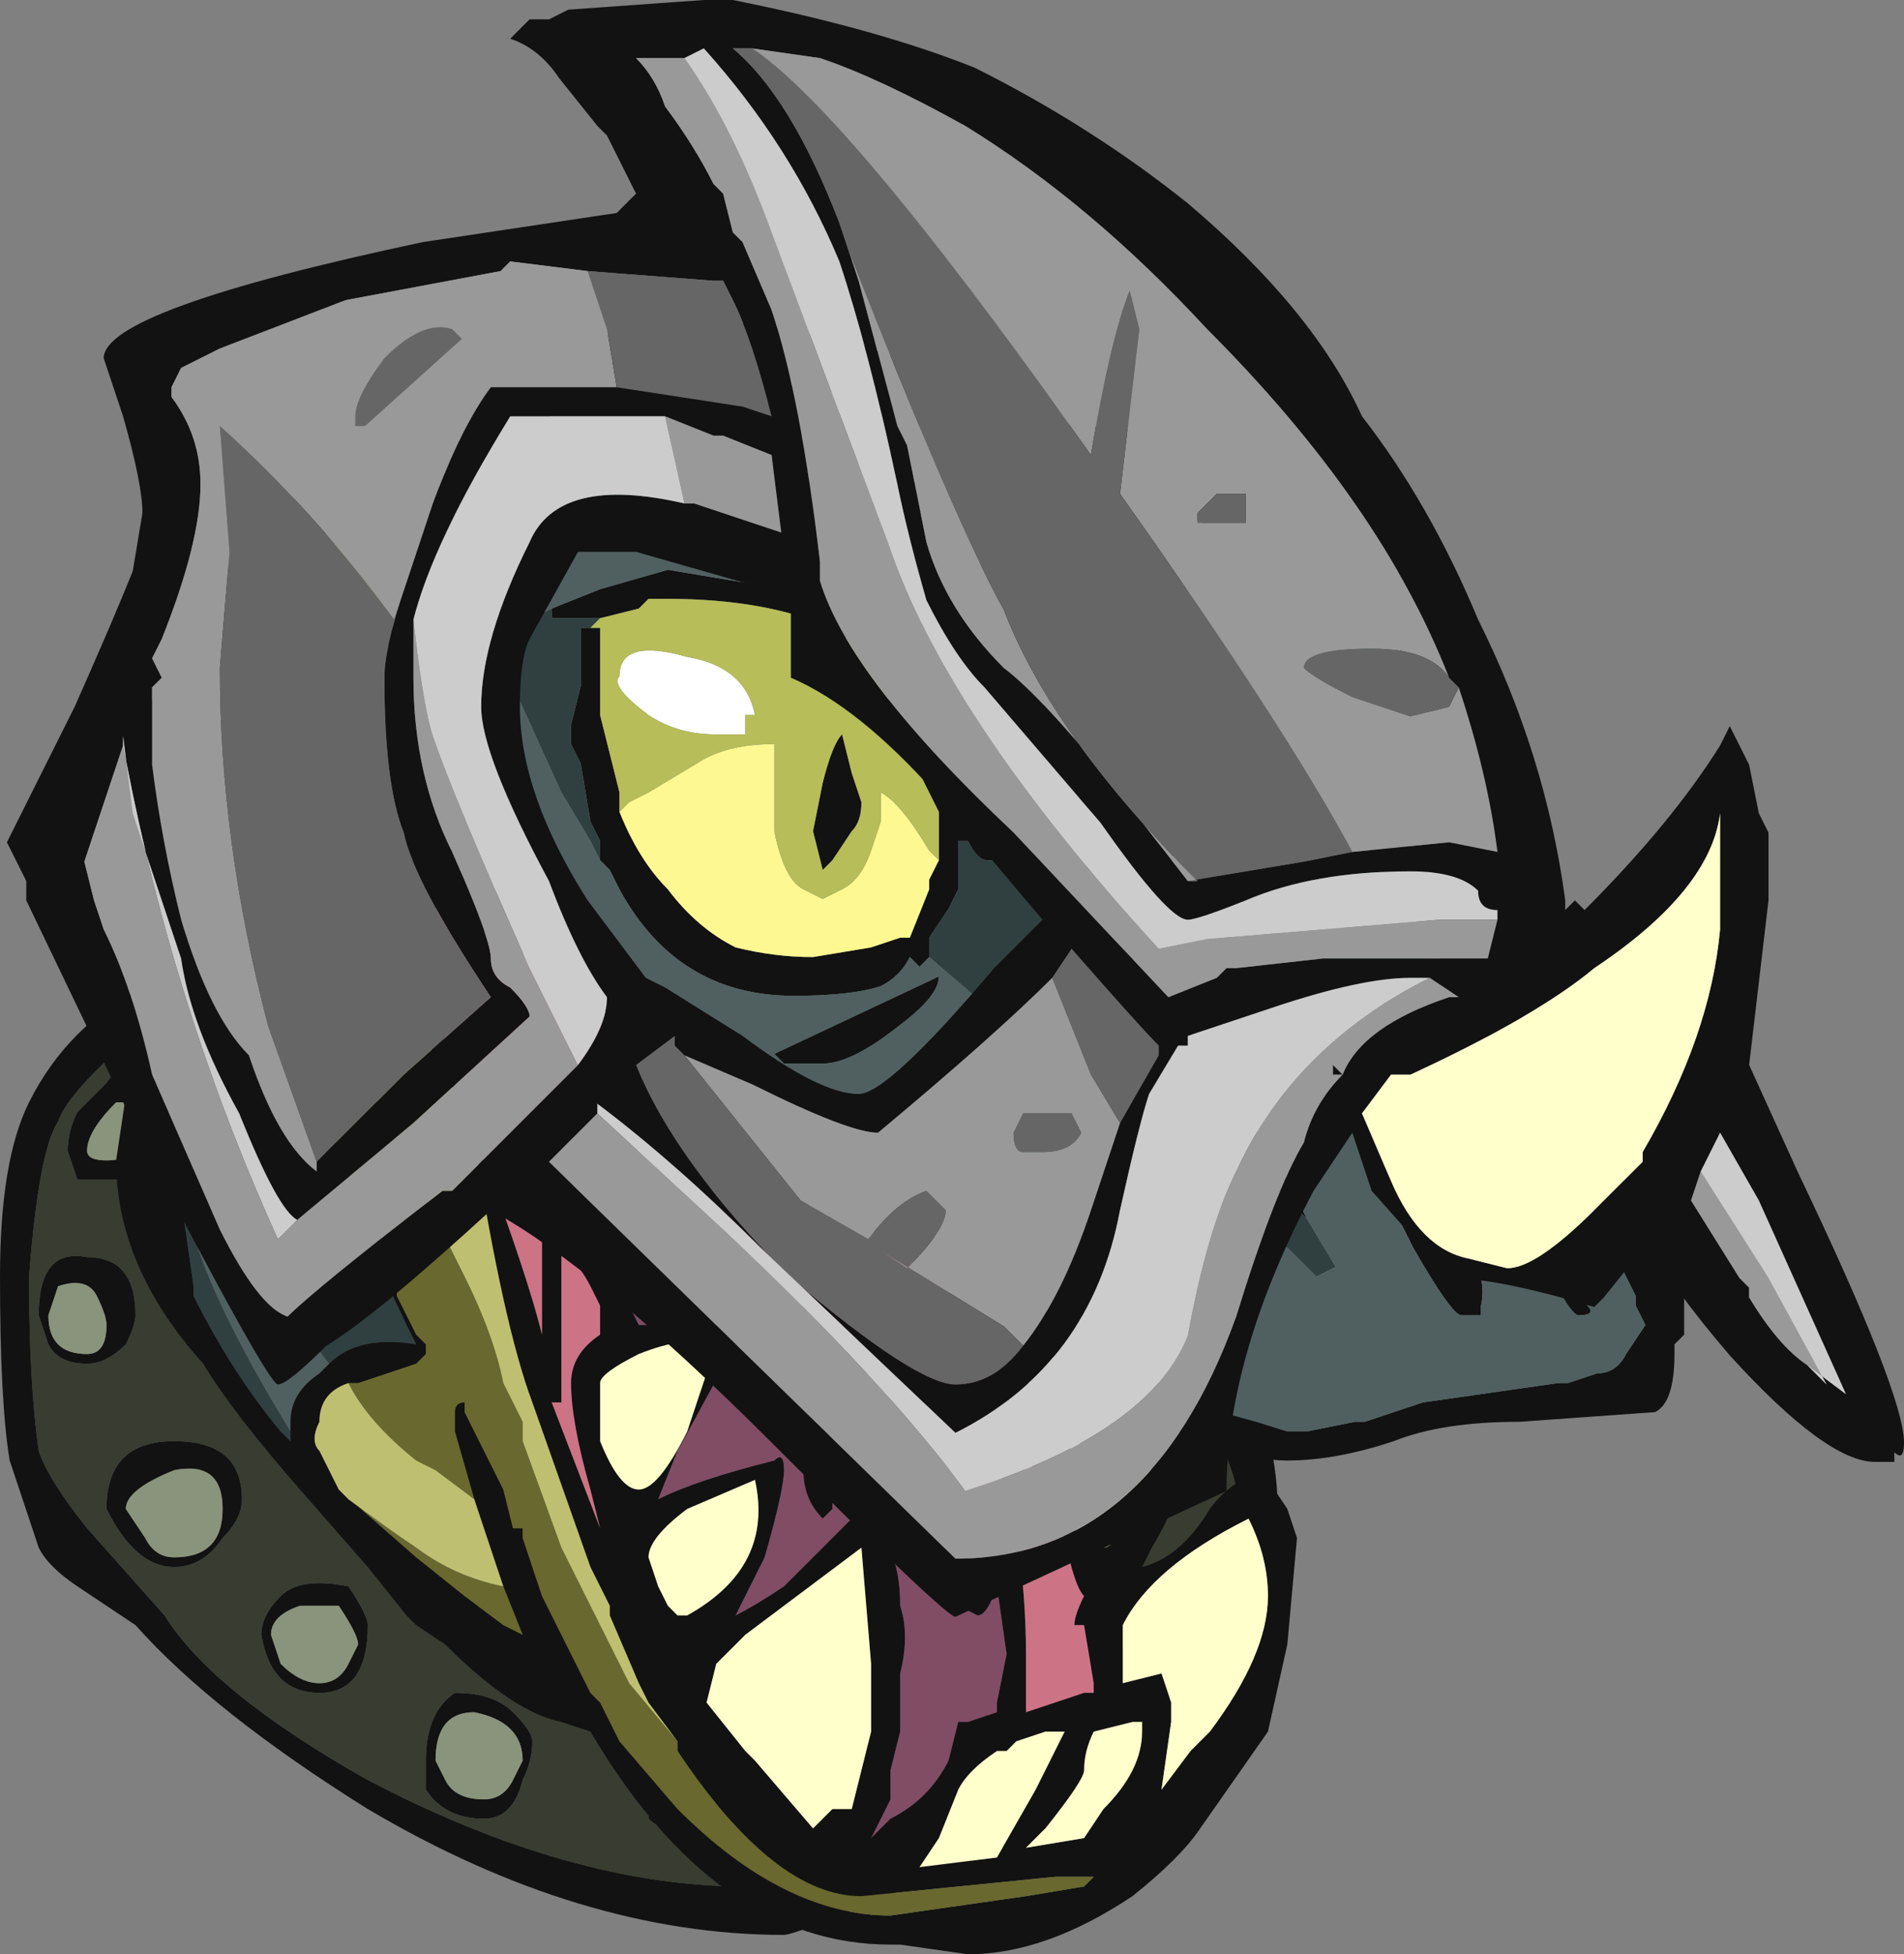 <?xml version="1.0" encoding="UTF-8" standalone="no"?>
<svg xmlns:ffdec="https://www.free-decompiler.com/flash" xmlns:xlink="http://www.w3.org/1999/xlink" ffdec:objectType="frame" height="70.65px" width="68.85px" xmlns="http://www.w3.org/2000/svg">
  <rect width="100%" height="100%" fill="#808080" stroke="none"/>
  <g transform="matrix(1.0, 0.0, 0.0, 1.0, 33.2, 22.15)">
    <use ffdec:characterId="1745" height="59.15" transform="matrix(1.0, 0.0, 0.0, 1.0, -33.2, -10.65)" width="60.9" xlink:href="#sprite0"/>
    <use ffdec:characterId="1718" height="58.45" transform="matrix(1.0, 0.0, 0.0, 1.0, -32.95, -22.15)" width="68.6" xlink:href="#sprite1"/>
  </g>
  <defs>
    <g id="sprite0" transform="matrix(1.0, 0.0, 0.0, 1.0, 36.05, 47.6)">
      <use ffdec:characterId="1744" height="8.45" transform="matrix(7.0, 0.0, 0.0, 7.0, -36.05, -47.6)" width="8.7" xlink:href="#shape0"/>
    </g>
    <g id="shape0" transform="matrix(1.0, 0.0, 0.0, 1.0, 5.15, 6.8)">
      <path d="M-0.35 0.8 L-0.45 0.7 -0.35 0.8 M1.15 -0.25 L-1.3 1.3 Q-2.2 1.3 -3.25 0.75 -4.05 0.3 -4.3 -0.1 L-4.7 -0.55 Q-4.9 -0.8 -4.95 -0.95 -5.0 -1.3 -5.0 -1.85 -4.95 -2.5 -4.85 -2.65 -4.8 -2.8 -4.45 -3.1 L0.9 -1.45 Q1.25 -0.9 1.25 -0.65 L1.15 -0.25 M-0.45 0.6 L-0.4 0.4 -0.45 0.6 M-0.35 0.3 L-0.25 0.3 -0.35 0.3 M-4.4 -2.8 L-4.4 -2.85 Q-4.5 -3.0 -4.6 -2.85 L-4.75 -2.7 Q-4.8 -2.6 -4.8 -2.5 L-4.75 -2.35 -4.45 -2.35 -4.4 -2.8 M-4.5 -1.5 Q-4.45 -1.6 -4.45 -1.65 -4.45 -1.95 -4.7 -1.95 -4.95 -2.0 -4.95 -1.65 L-4.9 -1.5 Q-4.85 -1.4 -4.7 -1.4 -4.6 -1.4 -4.5 -1.5 M-4.0 -0.5 Q-3.9 -0.6 -3.9 -0.7 -3.9 -1.0 -4.25 -1.0 -4.6 -1.0 -4.6 -0.65 -4.45 -0.35 -4.25 -0.35 -4.1 -0.35 -4.0 -0.5 M-3.7 -0.2 Q-3.8 -0.1 -3.8 0.0 -3.75 0.3 -3.5 0.3 -3.25 0.3 -3.25 -0.05 -3.25 -0.1 -3.35 -0.25 -3.6 -0.3 -3.7 -0.2 M-1.15 0.85 L-1.8 0.9 -1.8 0.95 Q-1.75 1.0 -1.6 1.05 L-1.15 0.85 M-2.5 0.4 Q-2.6 0.3 -2.8 0.3 -2.95 0.4 -2.95 0.65 L-2.95 0.8 Q-2.85 0.95 -2.65 0.95 -2.5 0.95 -2.45 0.75 -2.4 0.65 -2.4 0.55 -2.4 0.5 -2.5 0.4" fill="#383c31" fill-rule="evenodd" stroke="none"/>
      <path d="M1.45 -0.65 L0.6 0.85 Q-1.0 1.55 -1.1 1.55 -2.15 1.55 -3.25 0.9 -4.05 0.4 -4.45 -0.05 L-4.75 -0.25 Q-4.9 -0.35 -4.95 -0.45 L-5.1 -0.9 Q-5.15 -1.2 -5.15 -1.85 -5.15 -2.45 -5.0 -2.75 -4.8 -3.15 -4.4 -3.35 L0.35 -2.45 Q1.45 -1.55 1.45 -0.65 M1.15 -0.25 L1.25 -0.65 Q1.25 -0.9 0.9 -1.45 L-4.45 -3.1 Q-4.8 -2.8 -4.85 -2.65 -4.95 -2.5 -5.0 -1.85 -5.0 -1.3 -4.95 -0.95 -4.9 -0.8 -4.7 -0.55 L-4.3 -0.1 Q-4.05 0.3 -3.25 0.75 -2.2 1.3 -1.3 1.3 L1.15 -0.25 M-0.45 0.7 L-0.35 0.8 -0.25 0.3 -0.35 0.3 -0.4 0.4 -0.45 0.6 -0.45 0.7 M-4.4 -2.8 L-4.45 -2.35 -4.75 -2.35 -4.8 -2.5 Q-4.8 -2.6 -4.75 -2.7 L-4.6 -2.85 Q-4.5 -3.0 -4.4 -2.85 L-4.4 -2.8 M-4.55 -2.75 Q-4.7 -2.6 -4.7 -2.5 -4.7 -2.45 -4.6 -2.45 -4.5 -2.45 -4.45 -2.5 L-4.45 -2.65 -4.5 -2.75 -4.55 -2.75 M-4.7 -1.45 Q-4.6 -1.45 -4.6 -1.6 -4.6 -1.65 -4.65 -1.75 -4.7 -1.85 -4.85 -1.8 L-4.9 -1.65 Q-4.9 -1.45 -4.7 -1.45 M-4.5 -1.5 Q-4.6 -1.4 -4.7 -1.4 -4.85 -1.4 -4.9 -1.5 L-4.95 -1.65 Q-4.95 -2.0 -4.7 -1.95 -4.45 -1.95 -4.45 -1.65 -4.45 -1.6 -4.5 -1.5 M-4.4 -0.5 Q-4.35 -0.4 -4.25 -0.4 -4.0 -0.4 -4.0 -0.65 -4.0 -0.9 -4.25 -0.85 -4.5 -0.75 -4.5 -0.65 L-4.4 -0.5 M-3.7 -0.2 Q-3.6 -0.3 -3.35 -0.25 -3.25 -0.1 -3.25 -0.05 -3.25 0.3 -3.5 0.3 -3.75 0.3 -3.8 0.0 -3.8 -0.1 -3.7 -0.2 M-4.0 -0.5 Q-4.1 -0.35 -4.25 -0.35 -4.45 -0.35 -4.6 -0.65 -4.6 -1.0 -4.25 -1.0 -3.9 -1.0 -3.9 -0.7 -3.9 -0.6 -4.0 -0.5 M-3.6 -0.15 Q-3.75 -0.1 -3.75 0.0 L-3.7 0.15 Q-3.6 0.25 -3.5 0.25 -3.4 0.25 -3.35 0.15 L-3.3 0.05 Q-3.3 0.0 -3.4 -0.15 L-3.6 -0.15 M-1.15 0.85 L-1.6 1.05 Q-1.75 1.0 -1.8 0.95 L-1.8 0.9 -1.15 0.85 M-2.7 0.4 Q-2.9 0.4 -2.9 0.65 L-2.85 0.75 Q-2.8 0.85 -2.65 0.85 -2.55 0.85 -2.5 0.75 L-2.45 0.65 Q-2.45 0.45 -2.7 0.4 M-2.5 0.4 Q-2.4 0.5 -2.4 0.55 -2.4 0.65 -2.45 0.75 -2.5 0.95 -2.65 0.95 -2.85 0.95 -2.95 0.8 L-2.95 0.65 Q-2.95 0.4 -2.8 0.3 -2.6 0.3 -2.5 0.4" fill="#121212" fill-rule="evenodd" stroke="none"/>
      <path d="M-0.35 0.8 L-0.45 0.7 -0.45 0.6 -0.4 0.4 -0.35 0.3 -0.25 0.3 -0.35 0.8 M-4.7 -1.45 Q-4.9 -1.45 -4.9 -1.65 L-4.85 -1.8 Q-4.7 -1.85 -4.65 -1.75 -4.6 -1.65 -4.6 -1.6 -4.6 -1.45 -4.7 -1.45 M-4.55 -2.75 L-4.5 -2.75 -4.45 -2.65 -4.45 -2.5 Q-4.5 -2.45 -4.6 -2.45 -4.7 -2.45 -4.7 -2.5 -4.7 -2.6 -4.55 -2.75 M-4.4 -0.5 L-4.5 -0.65 Q-4.5 -0.75 -4.25 -0.85 -4.0 -0.9 -4.0 -0.65 -4.0 -0.4 -4.25 -0.4 -4.35 -0.4 -4.4 -0.5 M-3.6 -0.15 L-3.4 -0.15 Q-3.3 0.0 -3.3 0.05 L-3.35 0.15 Q-3.4 0.25 -3.5 0.25 -3.6 0.25 -3.7 0.15 L-3.75 0.0 Q-3.75 -0.1 -3.6 -0.15 M-2.7 0.4 Q-2.45 0.45 -2.45 0.65 L-2.5 0.75 Q-2.55 0.85 -2.65 0.85 -2.8 0.85 -2.85 0.75 L-2.9 0.65 Q-2.9 0.4 -2.7 0.4" fill="#8a937b" fill-rule="evenodd" stroke="none"/>
      <path d="M-1.95 -4.95 Q-1.95 -5.15 -1.6 -5.05 -1.3 -5.0 -1.25 -4.75 L-1.3 -4.75 -1.3 -4.65 -1.45 -4.65 Q-1.65 -4.65 -1.8 -4.75 -2.0 -4.9 -1.95 -4.95" fill="#ffffff" fill-rule="evenodd" stroke="none"/>
      <path d="M-3.75 -3.75 Q-3.5 -4.0 -3.2 -4.0 L-3.15 -4.05 -3.1 -4.0 Q-2.9 -4.0 -2.6 -3.85 L-2.45 -3.7 -2.4 -3.7 -2.4 -3.65 -2.05 -3.45 -1.5 -3.05 -0.2 -1.95 0.1 -1.75 0.5 -1.55 Q0.8 -1.3 1.1 -1.15 L1.15 -1.15 Q1.35 -1.1 1.5 -1.05 L1.6 -1.05 1.85 -1.1 1.9 -1.1 2.2 -1.2 2.9 -1.3 2.95 -1.3 3.1 -1.35 Q3.2 -1.35 3.25 -1.45 L3.35 -1.6 3.3 -1.7 3.3 -1.75 3.0 -2.35 3.05 -2.15 2.35 -3.4 1.95 -4.0 1.9 -4.15 1.6 -4.8 1.8 -4.65 1.85 -4.45 2.25 -3.9 2.25 -3.95 2.35 -4.05 Q2.4 -4.3 2.25 -4.6 2.25 -4.8 2.05 -5.1 1.8 -5.45 1.55 -5.55 L1.1 -5.7 1.05 -5.75 0.65 -5.9 0.75 -5.75 1.0 -5.55 Q1.1 -5.45 1.25 -5.3 1.3 -5.2 1.4 -5.05 1.25 -5.25 1.1 -5.3 L0.8 -5.55 0.85 -5.55 Q0.6 -5.75 0.25 -5.95 L0.1 -6.0 0.05 -6.05 -0.1 -6.1 Q-0.5 -6.3 -0.75 -6.35 L-0.8 -6.4 -1.15 -6.5 -1.05 -6.45 Q-0.5 -6.15 -0.4 -5.9 L-0.3 -5.8 -0.25 -5.7 0.0 -5.45 0.25 -5.05 Q0.45 -4.65 0.5 -4.25 L0.45 -4.25 0.3 -4.65 Q0.15 -5.05 -0.05 -5.4 L-0.3 -5.7 Q-0.9 -6.35 -1.85 -6.35 -2.25 -6.35 -2.3 -6.3 -2.35 -6.2 -2.55 -6.15 L-2.6 -6.1 Q-2.8 -5.95 -2.8 -5.8 L-2.8 -5.55 -3.15 -5.1 -3.2 -5.1 Q-3.1 -5.2 -3.0 -5.45 L-2.9 -5.9 -2.8 -6.05 -3.0 -6.05 -3.0 -6.0 -3.45 -5.7 Q-3.75 -5.45 -3.95 -5.15 -4.15 -4.9 -4.25 -4.6 L-4.2 -3.95 -4.2 -3.85 -4.15 -3.75 -4.2 -3.8 -4.2 -3.7 -3.9 -2.65 Q-3.55 -1.75 -3.6 -1.6 L-3.6 -1.55 -3.65 -1.55 -3.85 -1.9 Q-4.2 -2.8 -4.3 -3.55 L-4.35 -3.65 -4.3 -2.85 -4.15 -1.8 -4.15 -1.75 Q-3.95 -1.35 -3.7 -1.05 L-3.65 -1.0 -3.65 -1.05 -3.65 -1.1 Q-3.65 -1.25 -3.5 -1.35 L-3.45 -1.4 Q-3.3 -1.55 -3.0 -1.5 L-3.05 -1.6 -3.45 -2.45 Q-3.8 -3.3 -3.8 -3.5 L-3.8 -3.65 -3.85 -3.7 -3.75 -3.75 M0.7 -1.15 L0.7 -1.1 0.6 -0.95 0.85 -0.95 0.95 -0.85 Q0.95 -0.7 0.8 -0.45 L0.75 -0.35 Q0.95 -0.4 1.1 -0.65 1.25 -0.85 1.4 -0.8 L1.5 -0.65 1.55 -0.5 1.5 0.05 1.4 0.5 1.05 1.0 Q0.95 1.15 0.7 1.35 0.25 1.65 -0.15 1.65 L-0.5 1.6 -0.55 1.6 Q-1.45 1.6 -2.1 0.5 L-2.25 0.45 Q-2.5 0.4 -2.85 0.05 L-3.0 -0.05 -3.05 -0.1 -3.25 -0.35 -3.6 -0.75 Q-3.95 -1.15 -4.1 -1.4 -4.55 -1.9 -4.55 -2.45 L-4.4 -3.45 -4.45 -3.75 -4.5 -4.0 -4.45 -4.05 -4.5 -4.15 -4.5 -4.2 -4.45 -4.5 Q-4.4 -4.95 -3.9 -5.6 -3.4 -6.15 -2.9 -6.35 L-2.85 -6.35 -2.7 -6.45 -2.55 -6.5 Q-2.45 -6.55 -2.35 -6.65 L-2.3 -6.6 Q-1.85 -6.8 -1.6 -6.8 -0.85 -6.75 -0.4 -6.55 L-0.3 -6.5 -0.3 -6.45 -0.1 -6.4 -0.05 -6.4 0.05 -6.3 0.3 -6.25 Q0.85 -6.25 1.25 -6.05 L1.3 -6.05 Q1.8 -5.9 2.3 -5.2 2.8 -4.45 2.75 -3.95 L2.7 -3.75 2.65 -3.65 2.65 -3.3 2.95 -2.75 3.15 -2.5 3.2 -2.4 3.4 -2.1 3.55 -1.85 3.55 -1.55 3.5 -1.5 3.5 -1.45 Q3.5 -1.2 3.4 -1.15 L2.7 -1.1 Q2.3 -1.1 2.05 -1.0 1.75 -0.9 1.5 -0.9 1.2 -0.9 0.75 -1.15 L0.7 -1.15 M-2.3 -5.3 L-2.05 -5.4 -1.7 -5.5 -1.1 -5.4 -0.85 -5.4 -0.75 -5.3 -0.45 -4.9 -0.4 -4.9 -0.4 -4.85 -0.1 -4.45 0.1 -4.25 Q0.3 -4.05 0.5 -3.95 0.45 -3.9 0.35 -3.9 L0.3 -3.9 0.25 -3.9 Q0.1 -3.95 0.0 -4.0 L-0.05 -4.0 Q-0.1 -4.0 -0.15 -4.1 L-0.2 -4.1 -0.2 -3.85 -0.25 -3.75 -0.35 -3.6 -0.35 -3.5 -0.4 -3.45 -0.45 -3.5 Q-0.5 -3.4 -0.6 -3.35 -0.75 -3.3 -1.05 -3.3 -1.65 -3.3 -1.95 -3.85 L-2.0 -3.95 -2.05 -4.0 -2.05 -4.1 -2.1 -4.2 -2.15 -4.5 -2.2 -4.6 -2.2 -4.7 -2.15 -4.9 -2.15 -5.2 -2.1 -5.2 -2.05 -5.2 -2.05 -4.75 -1.95 -4.35 -1.95 -4.25 Q-1.85 -4.0 -1.7 -3.85 -1.55 -3.65 -1.35 -3.55 -1.15 -3.5 -0.95 -3.5 L-0.65 -3.55 -0.5 -3.6 -0.45 -3.6 -0.35 -3.85 -0.35 -3.9 -0.3 -4.0 -0.3 -4.25 -0.45 -4.55 -0.55 -4.8 -0.6 -4.95 Q-0.7 -5.1 -0.85 -5.2 -1.2 -5.35 -1.7 -5.35 L-1.8 -5.35 -1.85 -5.3 -2.05 -5.25 -2.3 -5.25 -2.3 -5.3 M0.6 -3.55 L0.65 -3.55 Q1.05 -3.1 1.5 -2.35 L1.6 -2.15 1.5 -2.25 Q1.25 -2.5 0.9 -3.0 L0.3 -3.85 0.35 -3.85 0.6 -3.55 M0.9 -4.15 L1.05 -4.25 0.9 -4.0 0.8 -4.05 0.9 -4.15 M2.0 -2.3 Q2.0 -2.55 2.3 -2.2 2.55 -1.9 2.5 -1.7 L2.5 -1.65 2.4 -1.65 Q2.35 -1.65 2.15 -2.0 L2.0 -2.3 M2.7 -2.5 Q2.95 -2.45 3.1 -1.8 L3.05 -1.7 Q3.1 -1.65 3.0 -1.65 2.9 -1.7 2.65 -2.4 L2.7 -2.5 M0.15 -1.35 L0.2 -1.15 0.2 -1.1 0.25 -1.05 0.4 -0.95 0.55 -1.15 0.6 -1.25 0.55 -1.25 0.4 -1.4 0.25 -1.45 0.2 -1.45 0.15 -1.35 M0.05 -1.05 Q0.05 -1.3 -0.05 -1.5 -0.15 -1.65 -0.25 -1.7 L-0.25 -1.8 -0.4 -1.9 -0.85 -2.25 -1.05 -2.2 Q-1.3 -2.2 -1.55 -2.35 L-1.85 -2.5 Q-2.05 -2.5 -2.15 -2.4 L-2.2 -2.3 -2.15 -2.2 -2.1 -2.05 -2.05 -2.0 -1.85 -1.6 -1.35 -1.6 -1.3 -1.55 -1.35 -1.5 -1.65 -0.95 -1.75 -0.7 Q-1.55 -0.8 -1.15 -0.9 -1.1 -0.95 -1.1 -0.85 -1.1 -0.75 -1.2 -0.4 L-1.35 -0.1 Q-1.25 -0.15 -1.1 -0.25 L-0.65 -0.7 -0.6 -0.5 Q-0.5 -0.4 -0.5 -0.15 -0.45 0.0 -0.5 0.2 L-0.5 0.5 -0.55 0.7 -0.55 0.85 -0.65 1.05 -0.55 0.95 Q-0.35 0.85 -0.25 0.65 L-0.2 0.45 -0.15 0.45 0.0 0.4 0.0 0.35 0.05 0.1 0.0 -0.25 Q-0.05 -0.1 -0.1 -0.1 L-0.2 -0.15 -0.3 -0.6 -0.35 -0.75 -0.35 -0.85 -0.45 -1.0 -0.6 -1.3 -0.65 -1.35 Q-0.8 -1.35 -0.85 -1.15 L-0.85 -0.65 -0.9 -0.6 Q-1.0 -0.7 -1.0 -0.85 -1.0 -1.1 -0.95 -1.25 L-0.85 -1.4 -0.8 -1.45 Q-1.0 -1.6 -1.3 -1.7 L-1.0 -1.7 Q-0.65 -1.55 -0.45 -1.3 L-0.2 -0.95 -0.2 -0.9 Q-0.15 -0.7 -0.15 -0.45 L-0.15 -0.4 -0.1 -0.25 0.0 -0.75 0.05 -0.85 0.05 -1.05 M0.35 -0.8 Q0.35 -0.65 0.4 -0.55 0.45 -0.45 0.55 -0.45 0.6 -0.45 0.7 -0.6 L0.8 -0.8 0.8 -0.85 0.55 -0.85 0.55 -0.8 0.35 -0.8 M0.25 -0.8 L0.15 -0.9 0.1 -0.6 0.1 -0.55 Q0.15 -0.2 0.15 0.1 L0.15 0.4 0.45 0.3 0.5 0.3 0.5 0.25 0.45 -0.05 0.4 -0.05 Q0.4 -0.1 0.45 -0.2 0.4 -0.25 0.35 -0.5 0.25 -0.7 0.25 -0.8 M1.3 -0.6 Q0.8 -0.35 0.65 -0.05 L0.65 0.25 0.85 0.2 0.9 0.35 0.9 0.45 0.85 0.8 1.0 0.6 1.1 0.5 Q1.4 0.1 1.4 -0.2 1.4 -0.4 1.3 -0.6 M-0.75 -4.45 L-0.7 -4.3 Q-0.7 -4.2 -0.75 -4.15 L-0.85 -4.0 -0.9 -3.95 -0.95 -4.15 -0.9 -4.4 Q-0.85 -4.6 -0.8 -4.65 L-0.75 -4.45 M-1.65 0.55 L-1.8 0.35 -1.85 0.25 -2.0 -0.1 -2.0 -0.15 -2.1 -0.35 -2.4 -1.2 Q-2.55 -1.6 -2.7 -2.55 -2.8 -2.85 -3.0 -3.15 L-3.2 -3.4 Q-3.4 -3.55 -3.6 -3.7 L-3.65 -3.65 -3.75 -3.55 -3.75 -3.5 -3.7 -3.3 -3.6 -3.1 -3.6 -3.05 -3.5 -2.85 -3.5 -2.8 -3.4 -2.5 -3.3 -2.25 -3.2 -2.1 -3.1 -1.85 -3.1 -1.75 -3.0 -1.55 -2.95 -1.5 -2.95 -1.45 -3.0 -1.4 -3.3 -1.3 -3.35 -1.3 Q-3.5 -1.25 -3.5 -1.1 -3.55 -1.0 -3.5 -0.95 L-3.4 -0.75 -3.0 -0.4 -2.75 -0.2 -2.55 -0.05 -2.45 0.0 -2.55 -0.25 -2.7 -0.7 -2.8 -1.05 -2.8 -1.15 Q-2.8 -1.2 -2.75 -1.2 L-2.75 -1.15 -2.55 -0.75 -2.5 -0.55 -2.45 -0.55 -2.45 -0.5 -2.35 -0.2 -2.1 0.3 -2.05 0.35 -1.95 0.55 -1.65 0.9 Q-1.1 1.45 -0.55 1.45 L0.15 1.35 0.45 1.3 0.5 1.25 0.3 1.25 -0.7 1.35 Q-1.15 1.35 -1.65 0.6 L-1.65 0.55 M-3.05 -3.8 L-3.2 -3.85 -3.4 -3.85 Q-3.3 -3.75 -3.15 -3.6 L-3.0 -3.35 Q-2.85 -3.1 -2.8 -2.9 L-2.8 -2.85 Q-2.45 -1.95 -2.35 -1.55 L-2.35 -2.3 Q-2.3 -2.65 -2.05 -2.95 L-1.9 -3.1 -2.05 -3.25 -2.25 -3.4 Q-2.65 -3.65 -3.0 -3.8 L-3.05 -3.8 M-0.5 -3.15 Q-0.75 -2.95 -0.9 -2.95 L-1.1 -2.95 -1.15 -3.0 -0.3 -3.4 Q-0.3 -3.3 -0.5 -3.15 M-1.4 -3.1 L-1.55 -3.2 -1.5 -3.2 -1.4 -3.1 M-2.25 -2.0 L-2.25 -1.2 -2.3 -1.2 -2.05 -0.55 -2.1 -0.75 Q-2.2 -1.1 -2.2 -1.3 -2.2 -1.45 -2.05 -1.55 L-2.05 -1.7 -2.1 -1.8 Q-2.15 -1.9 -2.25 -2.0 M-1.45 -1.5 Q-1.6 -1.55 -1.85 -1.45 -2.05 -1.35 -2.05 -1.3 L-2.05 -1.0 Q-1.95 -0.75 -1.85 -0.75 -1.75 -0.75 -1.6 -1.05 -1.55 -1.2 -1.45 -1.5 M-1.6 -0.1 Q-1.15 -0.35 -1.25 -0.8 L-1.6 -0.65 Q-1.8 -0.5 -1.8 -0.4 L-1.75 -0.25 -1.7 -0.15 -1.65 -0.1 -1.6 -0.1 M-0.65 0.15 L-0.7 -0.45 Q-0.9 -0.3 -1.3 0.0 L-1.45 0.15 -1.5 0.35 -1.3 0.6 -1.25 0.65 -0.95 1.0 Q-0.9 0.95 -0.85 0.9 L-0.75 0.9 -0.65 0.5 -0.65 0.15 M-0.4 1.2 L0.0 1.15 0.2 0.8 0.35 0.5 0.25 0.5 0.1 0.55 0.05 0.6 0.0 0.6 Q-0.15 0.7 -0.2 0.8 L-0.3 1.05 -0.4 1.2 M0.75 0.45 L0.7 0.45 0.5 0.5 Q0.45 0.6 0.45 0.7 0.45 0.75 0.25 1.0 L0.15 1.1 0.45 1.05 0.55 0.9 Q0.75 0.7 0.75 0.5 L0.75 0.45" fill="#121212" fill-rule="evenodd" stroke="none"/>
      <path d="M-3.65 -3.65 L-3.65 -3.6 -3.25 -2.85 -2.75 -1.85 Q-2.6 -1.55 -2.55 -1.3 L-2.45 -1.1 -2.45 -1.0 -2.25 -0.45 -1.9 0.25 -1.65 0.55 -1.65 0.6 Q-1.15 1.35 -0.7 1.35 L0.3 1.25 0.5 1.25 0.45 1.3 0.15 1.35 -0.55 1.45 Q-1.1 1.45 -1.65 0.9 L-1.95 0.55 -2.05 0.35 -2.1 0.3 -2.35 -0.2 -2.45 -0.5 -2.45 -0.55 -2.5 -0.55 -2.55 -0.75 -2.75 -1.15 -2.75 -1.2 Q-2.8 -1.2 -2.8 -1.15 L-2.8 -1.05 -2.7 -0.7 -2.9 -0.85 -3.0 -0.9 Q-3.25 -1.1 -3.35 -1.3 L-3.3 -1.3 -3.0 -1.4 -2.95 -1.45 -2.95 -1.5 -3.0 -1.55 -3.1 -1.75 -3.1 -1.85 -3.2 -2.1 -3.3 -2.25 -3.4 -2.5 -3.5 -2.8 -3.5 -2.85 -3.6 -3.05 -3.6 -3.1 -3.7 -3.3 -3.75 -3.5 -3.75 -3.55 -3.65 -3.65 M-2.55 -0.25 L-2.45 0.0 -2.55 -0.05 -2.75 -0.2 -3.0 -0.4 -3.4 -0.75 -3.35 -0.7 Q-3.15 -0.55 -3.0 -0.45 -2.8 -0.3 -2.55 -0.25" fill="#68682f" fill-rule="evenodd" stroke="none"/>
      <path d="M0.7 -1.15 L0.75 -1.15 0.7 -1.15 M-3.05 -5.5 Q-3.05 -5.4 -3.25 -5.2 -3.45 -4.95 -3.55 -4.95 -3.75 -4.95 -3.75 -5.2 -3.75 -5.4 -3.4 -5.65 -3.05 -5.9 -3.05 -5.5 M-3.65 -3.65 L-3.6 -3.7 Q-3.4 -3.55 -3.2 -3.4 L-3.0 -3.15 Q-2.8 -2.85 -2.7 -2.55 -2.55 -1.6 -2.4 -1.2 L-2.1 -0.35 -2.0 -0.15 -2.0 -0.1 -1.85 0.25 -1.8 0.35 -1.65 0.55 -1.9 0.25 -2.25 -0.45 -2.45 -1.0 -2.45 -1.1 -2.55 -1.3 Q-2.6 -1.55 -2.75 -1.85 L-3.25 -2.85 -3.65 -3.6 -3.65 -3.65 M-2.7 -0.7 L-2.55 -0.25 Q-2.8 -0.3 -3.0 -0.45 -3.15 -0.55 -3.35 -0.7 L-3.4 -0.75 -3.5 -0.95 Q-3.55 -1.0 -3.5 -1.1 -3.5 -1.25 -3.35 -1.3 -3.25 -1.1 -3.0 -0.9 L-2.9 -0.85 -2.7 -0.7" fill="#bfbf72" fill-rule="evenodd" stroke="none"/>
      <path d="M-3.95 -5.15 Q-3.9 -4.65 -3.85 -4.2 L-3.8 -3.85 -3.75 -3.75 -3.85 -3.7 -3.8 -3.65 -3.8 -3.5 Q-3.8 -3.3 -3.45 -2.45 L-3.05 -1.6 -3.0 -1.5 Q-3.3 -1.55 -3.45 -1.4 L-3.6 -1.6 Q-3.55 -1.75 -3.9 -2.65 L-4.2 -3.7 -4.2 -3.8 -4.15 -3.75 -4.2 -3.85 -4.2 -3.95 -4.25 -4.6 Q-4.15 -4.9 -3.95 -5.15 M-3.65 -1.05 L-3.65 -1.0 -3.7 -1.05 Q-3.95 -1.35 -4.15 -1.75 L-4.15 -1.8 -4.3 -2.85 -4.35 -3.65 -4.3 -3.55 Q-4.2 -2.8 -3.85 -1.9 -4.05 -2.25 -4.2 -2.35 -4.2 -1.95 -3.65 -1.05 M-2.3 -5.3 L-2.3 -5.25 -2.05 -5.25 -2.1 -5.2 -2.15 -5.2 -2.15 -4.9 -2.2 -4.7 -2.2 -4.6 -2.15 -4.5 -2.1 -4.2 -2.05 -4.1 -2.05 -4.0 -2.1 -4.1 -2.25 -4.35 -2.5 -4.9 -2.55 -5.1 -2.55 -5.2 -2.45 -5.15 -2.5 -5.2 -2.3 -5.3 M-0.35 -3.5 L-0.35 -3.6 -0.25 -3.75 -0.2 -3.85 -0.2 -4.1 -0.15 -4.1 Q-0.1 -4.0 -0.05 -4.0 L0.0 -4.0 Q0.1 -3.95 0.25 -3.9 L0.3 -3.9 0.4 -3.85 0.6 -3.55 0.35 -3.85 0.3 -3.85 0.9 -3.0 Q1.25 -2.5 1.5 -2.25 L1.6 -2.15 1.75 -1.9 1.65 -1.85 1.5 -2.0 1.4 -2.05 1.25 -2.2 1.0 -2.35 0.7 -2.6 Q0.45 -2.8 0.3 -2.9 L0.0 -3.2 -0.35 -3.5 M2.2 -3.25 Q2.15 -3.2 2.05 -3.2 1.85 -3.2 1.75 -3.35 L1.65 -3.5 Q1.7 -3.7 2.0 -3.6 2.3 -3.5 2.3 -3.35 2.3 -3.3 2.2 -3.25 M-0.85 -5.85 L-0.85 -5.75 -0.9 -5.7 -1.1 -5.7 -1.15 -5.75 -1.15 -5.8 -1.3 -5.8 -1.4 -5.9 Q-1.35 -6.05 -1.15 -6.05 -1.05 -6.05 -0.95 -5.95 L-0.85 -5.85 M-0.8 -5.6 Q-0.8 -5.65 -0.65 -5.65 -0.5 -5.6 -0.4 -5.55 L-0.4 -5.45 -0.45 -5.4 -0.55 -5.4 -0.75 -5.5 -0.8 -5.5 -0.8 -5.6" fill="#304040" fill-rule="evenodd" stroke="none"/>
      <path d="M-3.95 -5.15 Q-3.75 -5.45 -3.45 -5.7 L-3.0 -6.0 -3.0 -6.05 -2.8 -6.05 -2.9 -5.9 -3.0 -5.45 Q-3.1 -5.2 -3.2 -5.1 L-3.15 -5.1 -2.8 -5.55 -2.8 -5.8 Q-2.8 -5.95 -2.6 -6.1 L-2.55 -6.15 Q-2.35 -6.2 -2.3 -6.3 -2.25 -6.35 -1.85 -6.35 -0.9 -6.35 -0.3 -5.7 L-0.05 -5.4 Q0.15 -5.05 0.3 -4.65 L0.45 -4.25 0.5 -4.25 Q0.45 -4.65 0.25 -5.05 L0.0 -5.45 -0.25 -5.7 -0.3 -5.8 -0.4 -5.9 Q-0.5 -6.15 -1.05 -6.45 L-1.15 -6.5 -0.8 -6.4 -0.75 -6.35 Q-0.5 -6.3 -0.1 -6.1 L0.05 -6.05 0.1 -6.0 0.25 -5.95 Q0.6 -5.75 0.85 -5.55 L0.8 -5.55 1.1 -5.3 Q1.25 -5.25 1.4 -5.05 1.3 -5.2 1.25 -5.3 1.1 -5.45 1.0 -5.55 L0.75 -5.75 0.65 -5.9 1.05 -5.75 1.1 -5.7 1.55 -5.55 Q1.8 -5.45 2.05 -5.1 2.25 -4.8 2.25 -4.6 2.4 -4.3 2.35 -4.05 L2.25 -3.95 2.25 -3.9 1.85 -4.45 1.8 -4.65 1.6 -4.8 1.9 -4.15 1.95 -4.0 2.35 -3.4 3.05 -2.15 3.0 -2.35 3.3 -1.75 3.3 -1.7 3.35 -1.6 3.25 -1.45 Q3.2 -1.35 3.1 -1.35 L2.95 -1.3 2.9 -1.3 2.2 -1.2 1.9 -1.1 1.85 -1.1 1.6 -1.05 1.5 -1.05 Q1.35 -1.1 1.15 -1.15 L1.1 -1.15 Q0.8 -1.3 0.5 -1.55 L0.1 -1.75 -0.2 -1.95 -1.5 -3.05 -2.05 -3.45 -2.4 -3.65 -2.4 -3.7 -2.45 -3.7 -2.6 -3.85 Q-2.9 -4.0 -3.1 -4.0 L-3.15 -4.05 -3.2 -4.0 Q-3.5 -4.0 -3.75 -3.75 L-3.8 -3.85 -3.85 -4.2 Q-3.9 -4.65 -3.95 -5.15 M-3.45 -1.4 L-3.5 -1.35 Q-3.65 -1.25 -3.65 -1.1 L-3.65 -1.05 Q-4.2 -1.95 -4.2 -2.35 -4.05 -2.25 -3.85 -1.9 L-3.65 -1.55 -3.6 -1.55 -3.6 -1.6 -3.45 -1.4 M0.3 -3.9 L0.35 -3.9 Q0.45 -3.9 0.5 -3.95 0.3 -4.05 0.1 -4.25 L-0.1 -4.45 -0.4 -4.85 -0.4 -4.9 -0.45 -4.9 -0.75 -5.3 -0.85 -5.4 -1.1 -5.4 -1.7 -5.5 -2.05 -5.4 -2.3 -5.3 -2.5 -5.2 -2.45 -5.15 -2.55 -5.2 -2.55 -5.1 -2.5 -4.9 -2.25 -4.35 -2.1 -4.1 -2.05 -4.0 -2.0 -3.95 -1.95 -3.85 Q-1.65 -3.3 -1.05 -3.3 -0.75 -3.3 -0.6 -3.35 -0.5 -3.4 -0.45 -3.5 L-0.4 -3.45 -0.35 -3.5 0.0 -3.2 0.3 -2.9 Q0.45 -2.8 0.7 -2.6 L1.0 -2.35 1.25 -2.2 1.4 -2.05 1.5 -2.0 1.65 -1.85 1.75 -1.9 1.6 -2.15 1.5 -2.35 Q1.05 -3.1 0.65 -3.55 L0.6 -3.55 0.4 -3.85 0.3 -3.9 M0.9 -4.15 L0.8 -4.05 0.9 -4.0 1.05 -4.25 0.9 -4.15 M2.2 -3.25 Q2.3 -3.3 2.3 -3.35 2.3 -3.5 2.0 -3.6 1.7 -3.7 1.65 -3.5 L1.75 -3.35 Q1.85 -3.2 2.05 -3.2 2.15 -3.2 2.2 -3.25 M2.7 -2.5 L2.65 -2.4 Q2.9 -1.7 3.0 -1.65 3.1 -1.65 3.05 -1.7 L3.1 -1.8 Q2.95 -2.45 2.7 -2.5 M2.0 -2.3 L2.15 -2.0 Q2.35 -1.65 2.4 -1.65 L2.5 -1.65 2.5 -1.7 Q2.55 -1.9 2.3 -2.2 2.0 -2.55 2.0 -2.3 M-0.8 -5.6 L-0.8 -5.5 -0.75 -5.5 -0.55 -5.4 -0.45 -5.4 -0.4 -5.45 -0.4 -5.55 Q-0.5 -5.6 -0.65 -5.65 -0.8 -5.65 -0.8 -5.6 M-0.85 -5.85 L-0.95 -5.95 Q-1.05 -6.05 -1.15 -6.05 -1.35 -6.05 -1.4 -5.9 L-1.3 -5.8 -1.15 -5.8 -1.15 -5.75 -1.1 -5.7 -0.9 -5.7 -0.85 -5.75 -0.85 -5.85 M-3.05 -5.5 Q-3.05 -5.9 -3.4 -5.65 -3.75 -5.4 -3.75 -5.2 -3.75 -4.95 -3.55 -4.95 -3.45 -4.95 -3.25 -5.2 -3.05 -5.4 -3.05 -5.5 M-1.4 -3.1 L-1.5 -3.2 -1.55 -3.2 -1.4 -3.1 M-0.5 -3.15 Q-0.3 -3.3 -0.3 -3.4 L-1.15 -3.0 -1.1 -2.95 -0.9 -2.95 Q-0.75 -2.95 -0.5 -3.15" fill="#506060" fill-rule="evenodd" stroke="none"/>
      <path d="M0.15 -1.35 L0.2 -1.45 0.25 -1.45 0.4 -1.4 0.55 -1.25 0.6 -1.25 0.55 -1.15 0.4 -0.95 0.25 -1.05 0.2 -1.1 0.2 -1.15 0.15 -1.35 M0.35 -0.8 L0.55 -0.8 0.55 -0.85 0.8 -0.85 0.8 -0.8 0.7 -0.6 Q0.6 -0.45 0.55 -0.45 0.45 -0.45 0.4 -0.55 0.35 -0.65 0.35 -0.8 M1.3 -0.6 Q1.4 -0.4 1.4 -0.2 1.4 0.1 1.1 0.5 L1.0 0.6 0.85 0.8 0.9 0.45 0.9 0.35 0.85 0.2 0.65 0.25 0.65 -0.05 Q0.8 -0.35 1.3 -0.6 M0.75 0.45 L0.75 0.5 Q0.75 0.7 0.55 0.9 L0.45 1.05 0.15 1.1 0.25 1.0 Q0.45 0.75 0.45 0.7 0.45 0.6 0.5 0.5 L0.7 0.45 0.75 0.45 M-0.4 1.2 L-0.3 1.05 -0.2 0.8 Q-0.15 0.7 0.0 0.6 L0.05 0.6 0.1 0.55 0.25 0.5 0.35 0.5 0.2 0.8 0.0 1.15 -0.4 1.2 M-0.65 0.15 L-0.65 0.5 -0.75 0.9 -0.85 0.9 Q-0.9 0.95 -0.95 1.0 L-1.25 0.65 -1.3 0.6 -1.5 0.35 -1.45 0.15 -1.3 0.0 Q-0.9 -0.3 -0.7 -0.45 L-0.65 0.15 M-1.6 -0.1 L-1.65 -0.1 -1.7 -0.15 -1.75 -0.25 -1.8 -0.4 Q-1.8 -0.5 -1.6 -0.65 L-1.25 -0.8 Q-1.15 -0.35 -1.6 -0.1 M-1.45 -1.5 Q-1.55 -1.2 -1.6 -1.05 -1.75 -0.75 -1.85 -0.75 -1.95 -0.75 -2.05 -1.0 L-2.05 -1.3 Q-2.05 -1.35 -1.85 -1.45 -1.6 -1.55 -1.45 -1.5" fill="#ffffcc" fill-rule="evenodd" stroke="none"/>
      <path d="M-0.2 -4.1 L-0.15 -4.1 -0.2 -4.1" fill="#bfc66f" fill-rule="evenodd" stroke="none"/>
      <path d="M-0.3 -4.0 L-0.35 -3.9 -0.35 -3.85 -0.45 -3.6 -0.5 -3.6 -0.65 -3.55 -0.95 -3.5 Q-1.15 -3.5 -1.35 -3.55 -1.55 -3.65 -1.7 -3.85 -1.85 -4.0 -1.95 -4.25 L-1.9 -4.3 -1.8 -4.35 -1.55 -4.5 Q-1.4 -4.6 -1.15 -4.6 L-1.15 -4.15 Q-1.1 -3.9 -1.0 -3.85 L-0.9 -3.8 -0.8 -3.85 Q-0.7 -3.9 -0.65 -4.05 L-0.6 -4.2 -0.6 -4.35 Q-0.5 -4.3 -0.35 -4.05 L-0.3 -4.0" fill="#fdf891" fill-rule="evenodd" stroke="none"/>
      <path d="M0.25 -0.8 Q0.25 -0.7 0.35 -0.5 0.4 -0.25 0.45 -0.2 0.4 -0.1 0.4 -0.05 L0.45 -0.05 0.5 0.25 0.5 0.3 0.45 0.3 0.15 0.4 0.15 0.1 Q0.15 -0.2 0.1 -0.55 L0.1 -0.6 0.15 -0.9 0.25 -0.8 M-3.05 -3.8 L-3.0 -3.8 Q-2.65 -3.65 -2.25 -3.4 L-2.05 -3.25 -1.9 -3.1 -2.05 -2.95 Q-2.3 -2.65 -2.35 -2.3 L-2.35 -1.55 Q-2.45 -1.95 -2.8 -2.85 L-2.8 -2.9 Q-2.85 -3.1 -3.0 -3.35 L-3.15 -3.6 Q-3.3 -3.75 -3.4 -3.85 L-3.2 -3.85 -3.05 -3.8 M-2.25 -2.0 Q-2.15 -1.9 -2.1 -1.8 L-2.05 -1.7 -2.05 -1.55 Q-2.2 -1.45 -2.2 -1.3 -2.2 -1.1 -2.1 -0.75 L-2.05 -0.55 -2.3 -1.2 -2.25 -1.2 -2.25 -2.0" fill="#cc7385" fill-rule="evenodd" stroke="none"/>
      <path d="M0.05 -1.05 L0.05 -0.85 0.0 -0.75 -0.1 -0.25 -0.15 -0.4 -0.15 -0.45 Q-0.15 -0.7 -0.2 -0.9 L-0.2 -0.95 -0.45 -1.3 Q-0.65 -1.55 -1.0 -1.7 L-1.3 -1.7 Q-1.0 -1.6 -0.8 -1.45 L-0.85 -1.4 -0.95 -1.25 Q-1.0 -1.1 -1.0 -0.85 -1.0 -0.7 -0.9 -0.6 L-0.85 -0.65 -0.85 -1.15 Q-0.8 -1.35 -0.65 -1.35 L-0.6 -1.3 -0.45 -1.0 -0.35 -0.85 -0.35 -0.75 -0.3 -0.6 -0.2 -0.15 -0.1 -0.1 Q-0.05 -0.1 0.0 -0.25 L0.05 0.1 0.0 0.35 0.0 0.4 -0.15 0.45 -0.2 0.45 -0.25 0.65 Q-0.35 0.85 -0.55 0.95 L-0.65 1.05 -0.55 0.85 -0.55 0.7 -0.5 0.5 -0.5 0.2 Q-0.45 0.0 -0.5 -0.15 -0.5 -0.4 -0.6 -0.5 L-0.65 -0.7 -1.1 -0.25 Q-1.25 -0.15 -1.35 -0.1 L-1.2 -0.4 Q-1.1 -0.75 -1.1 -0.85 -1.1 -0.95 -1.15 -0.9 -1.55 -0.8 -1.75 -0.7 L-1.65 -0.95 -1.35 -1.5 -1.3 -1.55 -1.35 -1.6 -1.85 -1.6 -2.05 -2.0 -2.1 -2.05 -2.15 -2.2 -2.2 -2.3 -2.15 -2.4 Q-2.05 -2.5 -1.85 -2.5 L-1.55 -2.35 Q-1.3 -2.2 -1.05 -2.2 L-0.85 -2.25 -0.4 -1.9 -0.25 -1.8 -0.25 -1.7 Q-0.15 -1.65 -0.05 -1.5 0.05 -1.3 0.05 -1.05" fill="#804d65" fill-rule="evenodd" stroke="none"/>
      <path d="M-2.05 -5.25 L-1.85 -5.3 -1.8 -5.35 -1.7 -5.35 Q-1.2 -5.35 -0.85 -5.2 -0.7 -5.1 -0.6 -4.95 L-0.55 -4.8 -0.45 -4.55 -0.3 -4.25 -0.3 -4.0 -0.35 -4.05 Q-0.5 -4.3 -0.6 -4.35 L-0.6 -4.2 -0.65 -4.05 Q-0.7 -3.9 -0.8 -3.85 L-0.9 -3.8 -1.0 -3.85 Q-1.1 -3.9 -1.15 -4.15 L-1.15 -4.6 Q-1.4 -4.6 -1.55 -4.5 L-1.8 -4.35 -1.9 -4.3 -1.95 -4.25 -1.95 -4.35 -2.05 -4.75 -2.05 -5.2 -2.1 -5.2 -2.05 -5.25 M-1.95 -4.95 Q-2.0 -4.9 -1.8 -4.75 -1.65 -4.65 -1.45 -4.65 L-1.3 -4.65 -1.3 -4.75 -1.25 -4.75 Q-1.3 -5.0 -1.6 -5.05 -1.95 -5.15 -1.95 -4.95 M-0.75 -4.45 L-0.8 -4.65 Q-0.85 -4.6 -0.9 -4.4 L-0.95 -4.15 -0.9 -3.95 -0.85 -4.0 -0.75 -4.15 Q-0.7 -4.2 -0.7 -4.3 L-0.75 -4.45" fill="#b6bd59" fill-rule="evenodd" stroke="none"/>
    </g>
    <g id="sprite1" transform="matrix(1.0, 0.0, 0.0, 1.0, 25.9, 34.3)">
      <use ffdec:characterId="1717" height="8.35" transform="matrix(7.0, 0.0, 0.0, 7.0, -25.9, -34.3)" width="9.8" xlink:href="#shape1"/>
    </g>
    <g id="shape1" transform="matrix(1.0, 0.0, 0.0, 1.0, 3.7, 4.9)">
      <path d="M3.75 -1.4 Q3.4 -2.3 2.5 -3.2 1.9 -3.85 1.25 -4.25 0.8 -4.5 0.5 -4.6 L0.15 -4.65 0.05 -4.65 Q0.35 -4.4 0.6 -3.75 L0.7 -3.45 0.9 -2.7 0.95 -2.6 1.05 -2.1 Q1.15 -1.75 1.45 -1.45 1.65 -1.3 2.05 -0.8 L2.4 -0.35 3.0 -0.45 3.25 -0.5 3.75 -0.55 4.0 -0.5 Q3.95 -0.9 3.8 -1.35 L3.75 -1.4 M-0.2 -4.6 L-0.45 -4.6 Q-0.35 -4.5 -0.3 -4.35 -0.15 -4.15 -0.05 -3.95 L0.0 -3.9 0.05 -3.7 0.1 -3.65 0.25 -3.3 Q0.4 -2.85 0.5 -2.0 L0.5 -1.9 Q0.65 -1.4 1.5 -0.6 L2.3 0.25 2.55 0.15 2.6 0.1 2.65 0.1 3.1 0.05 3.95 0.05 4.0 -0.15 4.0 -0.2 Q3.9 -0.2 3.9 -0.3 3.8 -0.4 3.55 -0.4 3.05 -0.4 2.7 -0.25 2.45 -0.15 2.4 -0.15 2.3 -0.15 1.95 -0.65 L1.35 -1.35 Q1.2 -1.5 1.05 -1.8 0.95 -2.15 0.9 -2.4 0.75 -3.1 0.6 -3.55 0.35 -4.15 -0.1 -4.65 L-0.2 -4.6 M0.05 -4.9 Q0.8 -4.75 1.3 -4.55 1.9 -4.25 2.4 -3.85 3.05 -3.3 3.3 -2.75 3.65 -2.3 3.9 -1.7 4.25 -1.0 4.35 -0.25 L4.35 -0.2 4.4 -0.25 4.45 -0.2 Q4.9 -0.65 5.15 -1.05 L5.2 -1.15 5.3 -0.95 5.35 -0.7 5.4 -0.6 5.4 -0.25 5.3 0.6 5.55 1.15 Q6.1 2.3 6.1 2.55 6.1 2.65 6.05 2.6 L6.05 2.65 5.95 2.65 Q5.7 2.65 5.2 2.1 4.9 1.75 4.8 1.55 L4.75 1.55 4.55 1.8 4.5 1.85 Q4.0 1.7 3.75 1.7 L3.35 1.25 3.25 0.95 3.05 1.25 Q2.6 2.1 2.6 2.8 L1.2 3.45 Q1.15 3.45 0.25 2.55 -0.65 1.65 -1.2 1.35 -1.8 1.9 -2.05 2.05 -2.25 2.25 -2.3 2.25 -2.35 2.25 -3.0 1.0 L-3.6 -0.25 -3.6 -0.35 -3.7 -0.55 -3.35 -1.25 Q-3.15 -1.7 -3.05 -1.95 L-3.0 -2.25 Q-3.0 -2.4 -3.1 -2.75 L-3.2 -3.05 Q-3.2 -3.3 -1.55 -3.65 L-0.55 -3.8 -0.45 -3.9 -0.6 -4.2 -0.65 -4.25 -0.85 -4.5 Q-0.95 -4.65 -1.1 -4.7 L-1.0 -4.8 -0.9 -4.8 -0.8 -4.85 -0.1 -4.9 0.05 -4.9 M-0.55 -2.9 L0.1 -2.8 0.25 -2.75 Q0.15 -3.15 0.05 -3.35 L0.0 -3.45 -0.05 -3.45 -0.7 -3.5 -1.1 -3.55 -1.15 -3.5 -1.95 -3.35 -2.6 -3.1 -2.8 -3.0 -2.85 -2.9 -2.85 -2.85 Q-2.7 -2.65 -2.7 -2.4 -2.7 -2.1 -2.9 -1.6 L-2.95 -1.5 -2.9 -1.4 -2.95 -1.35 -2.95 -0.95 Q-2.9 -0.55 -2.8 -0.15 -2.65 0.35 -2.45 0.55 -2.3 1.0 -2.1 1.15 L-2.1 1.1 -1.75 0.75 -1.65 0.65 -1.2 0.25 Q-1.6 -0.35 -1.65 -0.6 -1.75 -0.85 -1.75 -1.4 -1.75 -1.55 -1.65 -1.85 L-1.5 -2.3 Q-1.35 -2.7 -1.2 -2.9 L-0.55 -2.9 M-0.2 -2.3 L-0.15 -2.3 0.3 -2.15 0.25 -2.55 0.0 -2.65 -0.05 -2.65 -0.3 -2.75 -1.1 -2.75 Q-1.5 -2.1 -1.6 -1.7 L-1.6 -1.4 Q-1.6 -0.9 -1.4 -0.5 -1.2 -0.05 -1.2 0.05 -1.2 0.15 -1.1 0.2 -1.0 0.3 -1.0 0.35 L-1.6 0.9 -2.2 1.4 Q-2.3 1.35 -2.5 0.85 -2.75 0.4 -2.8 0.05 L-3.05 -0.7 -3.1 -1.1 -3.1 -1.05 -3.3 -0.45 -3.25 -0.25 -3.2 -0.1 Q-3.05 0.2 -2.95 0.65 L-2.6 1.45 Q-2.4 1.85 -2.25 1.9 -2.1 1.75 -1.45 1.25 L-1.4 1.25 -0.75 0.6 Q-0.6 0.4 -0.6 0.25 -0.75 0.05 -0.9 -0.35 -1.25 -1.0 -1.25 -1.25 -1.25 -1.6 -1.0 -2.1 -0.85 -2.45 -0.2 -2.3 M0.35 -1.7 L0.35 -1.75 0.25 -1.85 -0.45 -2.05 -0.75 -2.05 -1.0 -1.6 Q-1.05 -1.5 -1.05 -1.25 -1.05 -0.8 -0.7 -0.25 L-0.4 0.15 -0.3 0.2 0.1 0.45 Q0.5 0.75 0.7 0.75 0.85 0.75 1.4 0.1 L1.65 -0.15 1.1 -0.8 Q0.7 -1.25 0.35 -1.4 L0.35 -1.7 M5.15 -0.65 L5.15 -0.7 Q5.1 -0.3 4.5 0.1 4.2 0.35 3.55 0.65 L3.45 0.65 3.3 0.85 3.45 1.2 Q3.6 1.55 3.85 1.6 L4.05 1.65 Q4.2 1.65 4.5 1.35 L4.75 1.1 4.75 1.05 Q5.1 0.45 5.15 -0.1 L5.15 -0.65 M5.05 1.15 L5.0 1.3 5.25 1.7 5.3 1.75 5.3 1.8 Q5.45 2.05 5.6 2.15 L5.8 2.3 5.35 1.3 5.15 0.95 5.05 1.15 M-0.65 0.85 L-0.9 1.1 1.2 3.15 Q2.2 3.15 2.65 1.9 2.85 1.25 3.0 1.0 3.05 0.8 3.2 0.65 L3.15 0.65 3.15 0.6 3.2 0.65 Q3.3 0.4 3.75 0.25 L3.8 0.25 3.65 0.15 3.55 0.15 Q3.3 0.15 2.85 0.3 L2.4 0.45 2.4 0.5 2.35 0.5 2.2 0.75 Q2.15 0.9 2.05 1.35 1.9 2.15 1.2 2.5 L0.2 1.55 Q-0.25 1.1 -0.65 0.8 L-0.65 0.85 M2.05 0.9 L2.25 0.55 2.25 0.5 Q2.15 0.4 1.8 0.0 L1.7 0.15 Q1.4 0.45 0.8 0.95 0.65 0.95 0.15 0.7 L-0.2 0.55 -0.25 0.5 -0.25 0.45 -0.45 0.6 Q-0.25 1.1 0.35 1.7 1.0 2.25 1.2 2.25 1.4 2.25 1.55 2.05 1.75 1.8 1.9 1.35 L2.05 0.9" fill="#121212" fill-rule="evenodd" stroke="none"/>
      <path d="M0.15 -4.65 L0.5 -4.6 Q0.8 -4.5 1.25 -4.25 1.9 -3.85 2.5 -3.2 3.4 -2.3 3.75 -1.4 3.65 -1.55 3.35 -1.55 3.0 -1.55 3.0 -1.45 3.05 -1.4 3.25 -1.3 L3.55 -1.2 3.75 -1.25 3.8 -1.35 Q3.95 -0.9 4.0 -0.5 L3.75 -0.55 3.25 -0.5 Q2.9 -1.15 2.05 -2.35 L2.15 -3.2 2.1 -3.4 Q2.0 -3.15 1.9 -2.55 L1.65 -2.9 Q0.6 -4.35 0.15 -4.65 M0.7 -3.45 L0.65 -3.6 Q1.2 -2.2 1.45 -1.75 1.7 -1.1 2.45 -0.35 L2.4 -0.35 2.05 -0.8 Q1.65 -1.3 1.45 -1.45 1.15 -1.75 1.05 -2.1 L0.95 -2.6 0.9 -2.7 0.7 -3.45 M4.0 -0.15 L3.95 0.05 3.1 0.05 2.65 0.1 2.6 0.1 2.55 0.15 2.3 0.25 1.5 -0.6 Q0.65 -1.4 0.5 -1.9 L0.5 -2.0 Q0.4 -2.85 0.25 -3.3 L0.1 -3.65 0.05 -3.7 0.0 -3.9 -0.05 -3.95 Q-0.15 -4.15 -0.3 -4.35 -0.35 -4.5 -0.45 -4.6 L-0.2 -4.6 Q0.05 -4.25 0.25 -3.7 L0.85 -2.1 Q1.15 -1.2 2.25 0.0 L2.5 -0.05 3.7 -0.15 4.0 -0.15 M2.7 -2.35 L2.55 -2.35 2.45 -2.25 2.45 -2.2 Q2.5 -2.2 2.6 -2.2 L2.7 -2.2 2.7 -2.35 M-0.7 -3.5 L-0.6 -3.2 -0.55 -2.9 -1.2 -2.9 Q-1.35 -2.7 -1.5 -2.3 L-1.65 -1.85 -1.7 -1.7 Q-2.1 -2.25 -2.6 -2.7 L-2.55 -2.05 -2.6 -1.45 Q-2.6 -0.55 -2.35 0.4 L-2.1 1.1 -2.1 1.15 Q-2.3 1.0 -2.45 0.55 -2.65 0.35 -2.8 -0.15 -2.9 -0.55 -2.95 -0.95 L-2.95 -1.35 -2.9 -1.4 -2.95 -1.5 -2.9 -1.6 Q-2.7 -2.1 -2.7 -2.4 -2.7 -2.65 -2.85 -2.85 L-2.85 -2.9 -2.8 -3.0 -2.6 -3.1 -1.95 -3.35 -1.15 -3.5 -1.1 -3.55 -0.7 -3.5 M-0.3 -2.75 L-0.05 -2.65 0.0 -2.65 0.25 -2.55 0.3 -2.15 -0.15 -2.3 -0.2 -2.3 -0.3 -2.75 M-0.75 0.6 L-1.4 1.25 -1.45 1.25 Q-2.1 1.75 -2.25 1.9 -2.4 1.85 -2.6 1.45 L-2.95 0.65 Q-3.05 0.2 -3.2 -0.1 L-3.25 -0.25 -3.3 -0.45 -3.1 -1.05 -3.05 -0.8 Q-2.8 0.4 -2.3 1.5 L-2.2 1.4 -1.6 0.9 -1.0 0.35 Q-1.0 0.3 -1.1 0.2 -1.2 0.15 -1.2 0.05 -1.2 -0.05 -1.4 -0.5 -1.6 -0.9 -1.6 -1.4 L-1.6 -1.7 Q-1.55 -1.25 -1.5 -1.1 -1.4 -0.8 -1.0 0.1 L-0.75 0.6 M5.6 2.15 Q5.45 2.05 5.3 1.8 L5.3 1.75 5.25 1.7 5.0 1.3 5.05 1.15 5.4 1.7 5.7 2.25 5.6 2.15 M3.65 0.15 L3.8 0.25 3.75 0.25 Q3.3 0.4 3.2 0.65 L3.15 0.6 3.15 0.65 3.2 0.65 Q3.05 0.8 3.0 1.0 2.85 1.25 2.65 1.9 2.2 3.15 1.2 3.15 L-0.9 1.1 -0.65 0.85 0.0 1.45 Q0.85 2.25 1.25 2.8 2.2 2.5 2.4 2.0 2.5 1.45 2.65 1.15 2.95 0.5 3.65 0.15 M2.05 0.9 L1.9 1.35 Q1.75 1.8 1.55 2.05 L1.45 1.95 0.8 1.55 0.95 1.65 Q1.15 1.45 1.15 1.35 L1.05 1.25 Q0.9 1.3 0.75 1.5 L0.4 1.3 -0.2 0.55 0.15 0.7 Q0.65 0.95 0.8 0.95 1.4 0.45 1.7 0.15 L1.9 0.65 2.05 0.9 M1.8 0.85 L1.55 0.85 1.5 0.95 Q1.5 1.05 1.55 1.05 L1.65 1.05 Q1.8 1.05 1.85 0.95 L1.8 0.85 M-1.35 -3.15 L-1.4 -3.2 Q-1.55 -3.25 -1.75 -3.05 -1.9 -2.85 -1.9 -2.75 L-1.9 -2.7 -1.85 -2.7 -1.35 -3.15 M-1.75 0.75 L-1.75 0.75" fill="#999999" fill-rule="evenodd" stroke="none"/>
      <path d="M0.15 -4.65 Q0.6 -4.35 1.65 -2.9 L1.9 -2.55 Q2.0 -3.15 2.1 -3.4 L2.15 -3.2 2.05 -2.35 Q2.9 -1.15 3.25 -0.5 L3.0 -0.45 2.4 -0.35 2.45 -0.35 Q1.7 -1.1 1.45 -1.75 1.2 -2.2 0.65 -3.6 L0.7 -3.45 0.6 -3.75 Q0.35 -4.4 0.05 -4.65 L0.15 -4.65 M3.8 -1.35 L3.75 -1.25 3.55 -1.2 3.25 -1.3 Q3.05 -1.4 3.0 -1.45 3.0 -1.55 3.35 -1.55 3.65 -1.55 3.75 -1.4 L3.8 -1.35 M2.7 -2.35 L2.7 -2.2 2.6 -2.2 Q2.5 -2.2 2.45 -2.2 L2.45 -2.25 2.55 -2.35 2.7 -2.35 M-0.7 -3.5 L-0.05 -3.45 0.0 -3.45 0.05 -3.35 Q0.15 -3.15 0.25 -2.75 L0.1 -2.8 -0.55 -2.9 -0.6 -3.2 -0.7 -3.5 M-1.65 -1.85 Q-1.75 -1.55 -1.75 -1.4 -1.75 -0.85 -1.65 -0.6 -1.6 -0.35 -1.2 0.25 L-1.65 0.65 -1.75 0.75 -2.1 1.1 -2.35 0.4 Q-2.6 -0.55 -2.6 -1.45 L-2.55 -2.05 -2.6 -2.7 Q-2.1 -2.25 -1.7 -1.7 L-1.65 -1.85 M1.7 0.15 L1.8 0.0 Q2.15 0.4 2.25 0.5 L2.25 0.55 2.05 0.9 1.9 0.65 1.7 0.15 M1.55 2.05 Q1.4 2.25 1.2 2.25 1.0 2.25 0.35 1.7 -0.25 1.1 -0.45 0.6 L-0.25 0.45 -0.25 0.5 -0.2 0.55 0.4 1.3 0.75 1.5 Q0.9 1.3 1.05 1.25 L1.15 1.35 Q1.15 1.45 0.95 1.65 L0.8 1.55 1.45 1.95 1.55 2.05 M1.8 0.85 L1.85 0.95 Q1.8 1.05 1.65 1.05 L1.55 1.05 Q1.5 1.05 1.5 0.95 L1.55 0.85 1.8 0.85 M-1.35 -3.15 L-1.85 -2.7 -1.9 -2.7 -1.9 -2.75 Q-1.9 -2.85 -1.75 -3.05 -1.55 -3.25 -1.4 -3.2 L-1.35 -3.15 M-1.75 0.75 L-1.75 0.75" fill="#666666" fill-rule="evenodd" stroke="none"/>
      <path d="M4.0 -0.15 L3.7 -0.15 2.5 -0.05 2.25 0.0 Q1.15 -1.2 0.85 -2.1 L0.25 -3.7 Q0.05 -4.25 -0.2 -4.6 L-0.1 -4.65 Q0.35 -4.15 0.6 -3.55 0.75 -3.1 0.9 -2.4 0.95 -2.15 1.05 -1.8 1.2 -1.5 1.35 -1.35 L1.95 -0.65 Q2.3 -0.15 2.4 -0.15 2.45 -0.15 2.7 -0.25 3.05 -0.4 3.55 -0.4 3.8 -0.4 3.9 -0.3 3.9 -0.2 4.0 -0.2 L4.0 -0.15 M-0.3 -2.75 L-0.2 -2.3 Q-0.85 -2.45 -1.0 -2.1 -1.25 -1.6 -1.25 -1.25 -1.25 -1.0 -0.9 -0.35 -0.75 0.05 -0.6 0.25 -0.6 0.4 -0.75 0.6 L-1.0 0.1 Q-1.4 -0.8 -1.5 -1.1 -1.55 -1.25 -1.6 -1.7 -1.5 -2.1 -1.1 -2.75 L-0.3 -2.75 M-3.1 -1.05 L-3.1 -1.1 -3.05 -0.7 -2.8 0.05 Q-2.75 0.4 -2.5 0.85 -2.3 1.35 -2.2 1.4 L-2.3 1.5 Q-2.8 0.4 -3.05 -0.8 L-3.1 -1.05 M5.05 1.15 L5.15 0.95 5.35 1.3 5.8 2.3 5.6 2.15 5.7 2.25 5.4 1.7 5.05 1.15 M-0.65 0.85 L-0.65 0.8 Q-0.25 1.1 0.2 1.55 L1.2 2.5 Q1.9 2.15 2.05 1.35 2.15 0.9 2.2 0.75 L2.35 0.5 2.4 0.5 2.4 0.45 2.85 0.3 Q3.3 0.15 3.55 0.15 L3.65 0.15 Q2.95 0.5 2.65 1.15 2.5 1.45 2.4 2.0 2.2 2.5 1.25 2.8 0.85 2.25 0.0 1.45 L-0.65 0.85" fill="#cccccc" fill-rule="evenodd" stroke="none"/>
      <path d="M5.15 -0.65 L5.15 -0.1 Q5.1 0.45 4.75 1.05 L4.75 1.1 4.5 1.35 Q4.2 1.65 4.05 1.65 L3.85 1.6 Q3.6 1.55 3.45 1.2 L3.3 0.85 3.45 0.65 3.55 0.65 Q4.2 0.35 4.5 0.1 5.1 -0.3 5.15 -0.7 L5.15 -0.65" fill="#ffffcc" fill-rule="evenodd" stroke="none"/>
    </g>
  </defs>
</svg>
